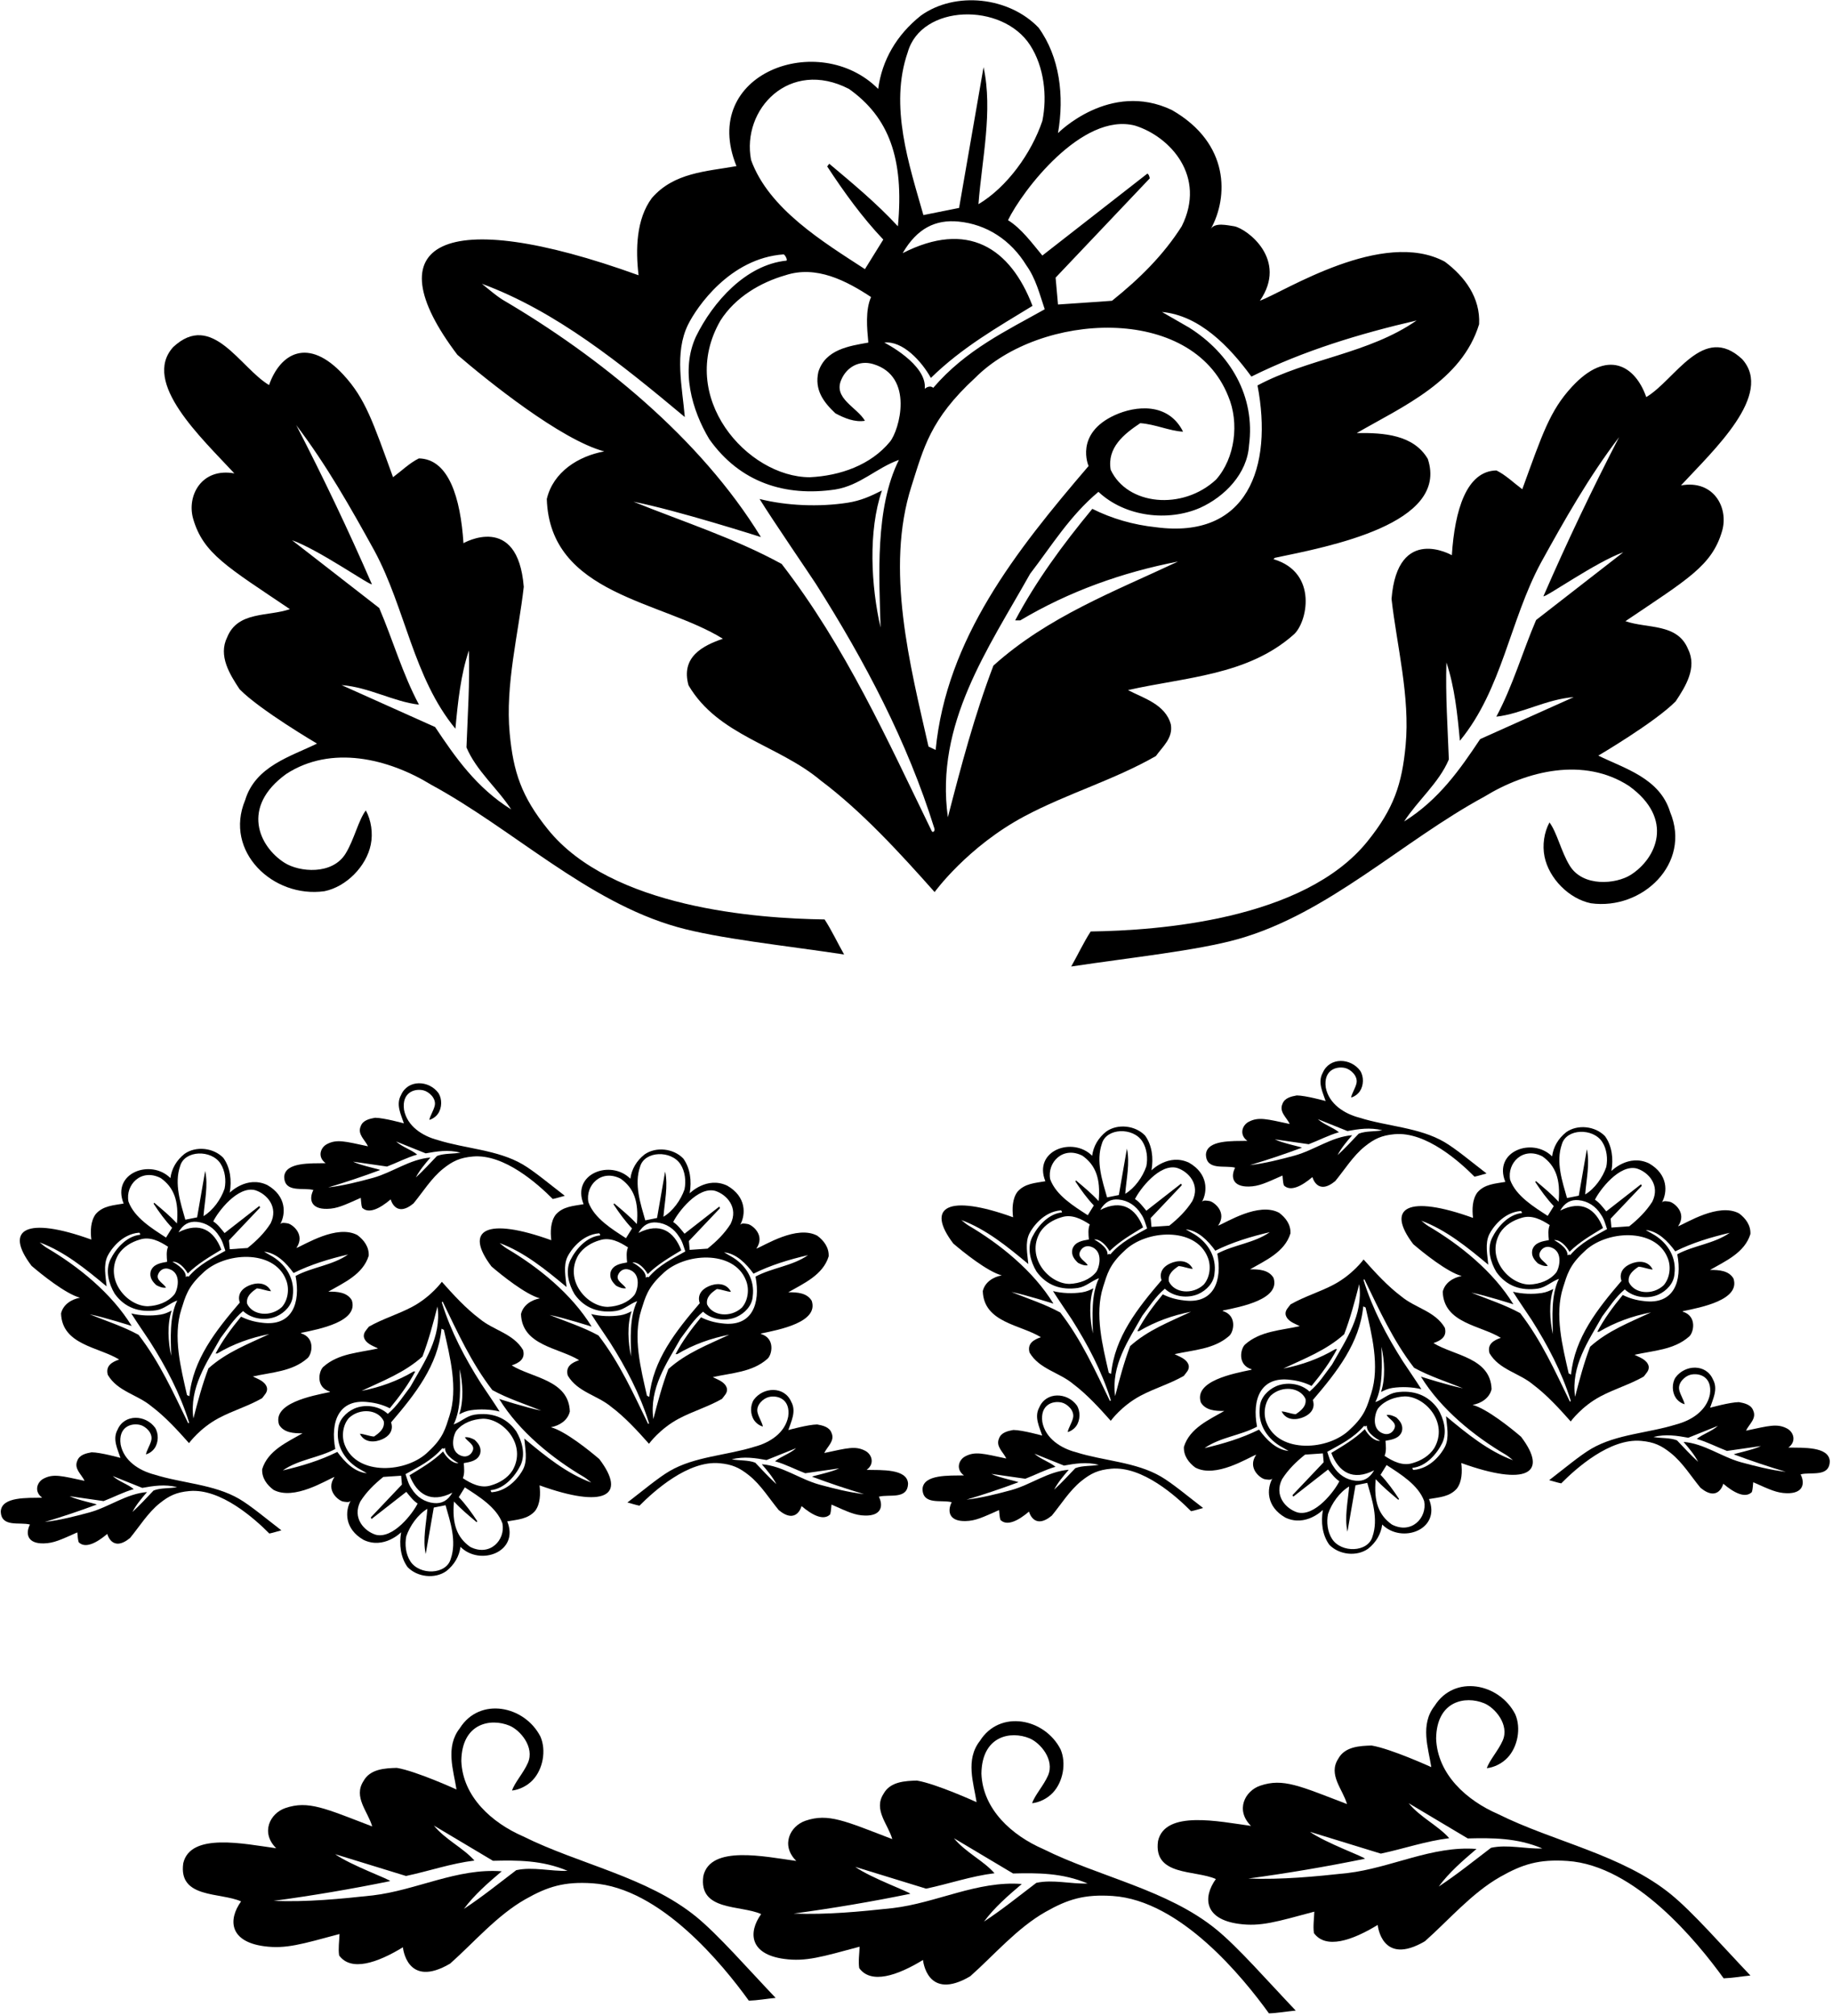 <?xml version="1.0" encoding="UTF-8"?>
<svg xmlns="http://www.w3.org/2000/svg" xmlns:xlink="http://www.w3.org/1999/xlink" width="539pt" height="593pt" viewBox="0 0 539 593" version="1.1">
<g id="surface1">
<path style=" stroke:none;fill-rule:nonzero;fill:rgb(0%,0%,0%);fill-opacity:1;" d="M 177.777 132.754 C 170.176 134.152 162.777 138.754 160.875 146.754 C 161.777 174.953 194.676 176.652 212.676 187.855 C 206.699 189.914 200.262 193.227 202.574 201.555 C 211.277 216.355 228.977 219.055 241.477 229.555 C 253.477 238.555 264.676 250.754 274.977 262.355 C 274.977 262.355 284.645 248.98 301.492 240.023 C 314.055 233.344 327.68 229.438 340.074 222.355 C 342.074 219.555 345.176 217.055 344.477 213.055 C 342.875 207.055 336.176 205.254 331.875 202.953 C 348.676 199.152 366.977 198.652 380.477 186.754 C 384.574 183.453 388.016 168.379 374.676 164.453 L 375.074 164.055 C 391.086 160.723 426.445 154.062 420.074 134.953 C 415.875 127.855 407.176 127.254 399.176 127.355 C 412.676 119.555 430.074 112.055 435.176 95.355 C 435.574 87.555 430.977 81.355 425.074 76.953 C 406.777 67.152 378.016 85.711 370.676 88.453 C 379.016 76.379 366.977 67.355 363.176 66.555 C 361.074 66.254 357.574 65.355 356.277 67.254 C 361.348 58.047 361.934 42.188 344.777 32.355 C 326.535 23.66 311.277 39.152 311.277 39.152 C 313.176 28.152 311.777 16.754 305.574 8.152 C 296.875 -0.945 281.074 -2.645 270.977 4.555 C 263.777 10.254 259.477 17.754 258.375 26.152 C 241.016 8.711 205.586 21.496 216.676 48.855 C 207.676 50.453 198.277 50.754 191.777 58.254 C 187.176 64.453 186.977 73.355 187.875 80.953 C 130.012 60.059 109.645 71.465 134.574 104.355 C 143.176 111.754 165.016 129.379 177.777 132.754 Z M 273.176 219.555 C 267.773 195.699 260.348 167.387 268.184 142.934 C 271.742 131.824 273.629 123.34 286.875 111.152 C 306.074 91.809 350.59 89.355 361.375 116.555 C 364.676 124.355 363.375 134.754 357.777 141.055 C 347.875 150.238 331.633 148.613 326.777 138.152 C 325.676 131.652 330.676 127.652 335.477 124.453 C 339.875 124.754 344.074 126.754 348.074 126.953 C 343.719 118.238 334.047 119.336 328.027 122.074 C 316.023 127.539 320.277 137.055 320.277 137.055 C 298.777 162.152 278.477 187.855 275.277 220.555 Z M 255.477 100.754 C 249.875 101.754 242.875 102.754 240.777 109.355 C 239.574 114.652 242.277 118.254 245.777 121.555 C 248.375 122.953 251.477 124.254 254.477 123.754 C 252.176 119.754 244.977 117.152 247.574 111.555 C 249.145 107.973 252.805 105.852 256.891 107.07 C 269.121 110.707 264.559 126.602 261.84 129.91 C 256.211 136.754 247.207 139.93 238.277 140.355 C 219.91 140.355 198.977 116.754 211.977 94.254 C 216.375 87.355 223.777 83.055 231.074 80.953 C 240.176 77.953 248.977 82.555 256.277 87.355 C 254.574 91.254 255.074 96.453 255.477 100.754 Z M 265.574 74.453 C 269.805 67.16 275.203 64.516 281.984 65.16 C 290.25 65.949 297.395 70.566 301.977 78.055 C 304.777 81.953 305.875 86.555 307.375 90.953 C 296.176 97.254 284.176 102.855 274.574 114.055 C 273.41 113.086 272.074 114.355 272.074 114.355 C 272.848 107.133 260.176 100.754 260.176 100.754 C 265.574 100.152 271.176 106.254 273.875 111.152 C 283.074 102.152 293.477 96.254 303.777 89.953 C 297.238 72.844 284.645 64.73 265.574 74.453 Z M 368.176 110.754 C 383.477 103.152 399.977 98.152 416.777 94.254 C 402.676 104.055 384.977 105.355 369.977 113.355 C 374.574 137.43 367.012 158.645 340.074 155.055 C 333.477 154.355 327.176 152.555 321.375 149.652 C 312.676 160.152 304.777 170.953 298.676 182.453 L 300.176 182.453 C 314.477 173.953 330.074 168.355 346.574 165.152 C 327.875 173.953 308.277 181.355 292.277 195.754 C 286.777 210.152 282.777 225.254 278.875 240.355 C 275.074 212.855 290.676 190.855 303.074 168.754 C 309.375 160.555 314.777 151.652 323.176 144.652 C 331.074 152.055 343.676 153.453 353.074 149.355 C 360.375 146.055 366.977 139.254 367.477 130.953 C 369.375 116.652 362.074 104.055 349.875 96.355 L 341.875 91.754 C 352.875 92.754 361.676 101.855 368.176 110.754 Z M 333.977 36.953 C 344.262 40.18 355.023 51.859 347.676 66.555 C 342.277 75.055 335.277 81.953 327.176 88.453 C 322.277 88.855 316.574 89.152 311.277 89.555 L 310.574 81.652 L 338.277 52.453 C 338.176 51.953 338.074 51.355 337.574 51.055 L 306.676 75.152 C 303.676 71.555 300.574 67.254 296.574 64.754 C 300.684 56.254 318.367 32.855 333.977 36.953 Z M 267.074 15.355 C 271.094 1.199 294.863 0.613 303.07 13.27 C 307.207 19.652 308.16 28.328 306.676 35.555 C 303.477 45.055 296.277 55.055 287.875 60.055 C 288.875 46.855 292.176 32.652 289.375 19.754 L 282.176 61.152 L 271.676 63.254 C 267.477 48.453 261.574 31.152 267.074 15.355 Z M 249.777 26.152 C 261.422 34.418 266.066 46.457 264.176 66.555 C 257.777 59.652 250.875 53.953 243.977 48.152 L 243.375 48.953 C 248.277 56.453 253.777 64.055 259.875 70.453 L 254.477 79.152 C 242.176 71.152 226.176 61.453 220.977 47.055 C 218.105 32.129 232.312 17.148 249.777 26.152 Z M 201.477 122.652 C 200.758 113.941 198.344 103.781 202.426 95.496 C 204.965 90.336 214.762 75.945 230.512 74.816 C 230.93 74.785 231.852 76.605 231.344 76.656 C 219.441 77.883 209.762 88.785 204.777 98.953 C 200.176 108.855 203.574 120.652 208.676 129.152 C 217.684 141.879 230.977 146.152 245.777 143.953 C 253.074 142.754 257.777 137.652 264.477 135.254 C 257.375 149.453 258.676 169.652 259.074 184.555 C 256.277 172.355 255.375 156.254 259.477 144.254 C 256.223 145.898 253.277 147.254 249.375 147.855 C 240.977 149.152 231.477 148.754 223.477 146.754 C 227.375 153.055 238.73 169.645 240.035 171.699 C 254.48 194.469 266.953 218.117 274.906 243.641 C 275.168 244.477 274.406 244.988 274.121 244.406 C 261.051 217.57 248.867 190.324 229.977 165.855 C 216.074 158.254 200.977 153.453 186.375 147.555 C 199.176 150.055 223.875 157.953 223.875 157.953 C 205.977 128.754 176.176 104.754 147.875 88.152 C 145.676 86.754 143.777 85.055 141.777 83.453 C 163.676 91.555 182.676 106.953 201.477 122.652 "/>
<path style=" stroke:none;fill-rule:nonzero;fill:rgb(0%,0%,0%);fill-opacity:1;" d="M 23.539 381.652 C 21.031 382.113 18.59 383.633 17.961 386.27 C 18.258 395.578 29.113 396.137 35.055 399.836 C 33.082 400.516 30.961 401.605 31.723 404.355 C 34.594 409.238 40.434 410.129 44.559 413.594 C 48.52 416.566 52.215 420.59 55.613 424.418 C 55.613 424.418 58.805 420.004 64.367 417.051 C 68.512 414.848 73.008 413.559 77.098 411.219 C 77.758 410.297 78.781 409.469 78.551 408.148 C 78.023 406.172 75.809 405.574 74.391 404.816 C 79.934 403.562 85.973 403.398 90.43 399.473 C 91.781 398.383 92.918 393.406 88.516 392.113 L 88.648 391.98 C 93.93 390.883 105.602 388.684 103.496 382.379 C 102.113 380.035 99.242 379.836 96.602 379.867 C 101.055 377.297 106.797 374.82 108.48 369.309 C 108.613 366.734 107.094 364.688 105.148 363.238 C 99.109 360.004 89.617 366.129 87.195 367.031 C 89.949 363.047 85.973 360.07 84.719 359.805 C 84.027 359.707 82.871 359.41 82.445 360.035 C 84.117 356.996 84.312 351.766 78.648 348.52 C 72.629 345.648 67.594 350.762 67.594 350.762 C 68.219 347.133 67.758 343.371 65.711 340.531 C 62.84 337.531 57.629 336.969 54.293 339.344 C 51.918 341.227 50.5 343.699 50.137 346.473 C 44.406 340.719 32.715 344.938 36.375 353.965 C 33.406 354.492 30.305 354.59 28.16 357.066 C 26.641 359.113 26.574 362.051 26.871 364.559 C 7.777 357.66 1.055 361.426 9.281 372.277 C 12.121 374.723 19.328 380.535 23.539 381.652 Z M 55.02 410.297 C 53.238 402.422 50.785 393.078 53.371 385.012 C 54.547 381.344 55.168 378.547 59.543 374.523 C 65.875 368.141 80.566 367.328 84.125 376.305 C 85.215 378.879 84.785 382.312 82.938 384.391 C 79.672 387.422 74.312 386.887 72.707 383.434 C 72.344 381.289 73.996 379.969 75.578 378.91 C 77.031 379.012 78.418 379.672 79.738 379.738 C 78.301 376.859 75.109 377.223 73.121 378.129 C 69.16 379.93 70.562 383.07 70.562 383.07 C 63.469 391.352 56.77 399.836 55.715 410.625 Z M 49.18 371.09 C 47.332 371.422 45.023 371.75 44.328 373.93 C 43.934 375.68 44.824 376.867 45.977 377.953 C 46.836 378.418 47.859 378.848 48.848 378.68 C 48.09 377.359 45.715 376.504 46.574 374.656 C 47.09 373.473 48.297 372.773 49.648 373.176 C 53.684 374.375 52.176 379.621 51.281 380.711 C 49.422 382.973 46.449 384.02 43.504 384.16 C 37.441 384.16 30.535 376.371 34.824 368.945 C 36.277 366.668 38.719 365.25 41.129 364.559 C 44.129 363.566 47.035 365.086 49.445 366.668 C 48.883 367.957 49.047 369.672 49.18 371.09 Z M 52.512 362.41 C 53.91 360.004 55.691 359.133 57.926 359.344 C 60.656 359.605 63.012 361.129 64.523 363.602 C 65.449 364.887 65.812 366.406 66.305 367.855 C 62.609 369.938 58.652 371.785 55.48 375.48 C 55.098 375.16 54.656 375.578 54.656 375.578 C 54.914 373.195 50.73 371.09 50.73 371.09 C 52.512 370.895 54.359 372.906 55.25 374.523 C 58.289 371.555 61.719 369.605 65.117 367.527 C 62.961 361.879 58.805 359.203 52.512 362.41 Z M 86.371 374.391 C 91.418 371.883 96.863 370.234 102.41 368.945 C 97.758 372.18 91.914 372.609 86.965 375.25 C 88.48 383.195 85.984 390.195 77.098 389.012 C 74.918 388.777 72.84 388.184 70.926 387.227 C 68.055 390.691 65.449 394.258 63.434 398.051 L 63.93 398.051 C 68.648 395.246 73.797 393.398 79.242 392.344 C 73.07 395.246 66.602 397.688 61.324 402.441 C 59.508 407.191 58.188 412.176 56.902 417.16 C 55.648 408.086 60.797 400.824 64.887 393.531 C 66.965 390.824 68.75 387.887 71.52 385.578 C 74.129 388.02 78.285 388.48 81.387 387.129 C 83.797 386.039 85.973 383.797 86.141 381.059 C 86.766 376.34 84.359 372.18 80.332 369.641 L 77.691 368.121 C 81.32 368.449 84.227 371.453 86.371 374.391 Z M 75.086 350.035 C 78.48 351.102 82.031 354.957 79.605 359.805 C 77.824 362.609 75.516 364.887 72.84 367.031 C 71.223 367.164 69.344 367.262 67.594 367.395 L 67.363 364.789 L 76.504 355.152 C 76.469 354.988 76.438 354.789 76.273 354.691 L 66.074 362.645 C 65.086 361.453 64.062 360.035 62.742 359.211 C 64.098 356.406 69.934 348.684 75.086 350.035 Z M 53.008 342.91 C 54.336 338.238 62.176 338.043 64.887 342.219 C 66.25 344.328 66.566 347.191 66.074 349.574 C 65.02 352.711 62.645 356.012 59.871 357.66 C 60.203 353.305 61.289 348.617 60.367 344.359 L 57.992 358.023 L 54.527 358.715 C 53.141 353.832 51.191 348.121 53.008 342.91 Z M 47.297 346.473 C 51.141 349.199 52.676 353.172 52.051 359.805 C 49.938 357.527 47.66 355.648 45.383 353.734 L 45.188 353.996 C 46.805 356.473 48.617 358.98 50.633 361.094 L 48.848 363.965 C 44.789 361.324 39.512 358.121 37.793 353.371 C 36.848 348.445 41.535 343.5 47.297 346.473 Z M 31.359 378.316 C 31.121 375.441 30.328 372.09 31.672 369.355 C 32.512 367.652 35.742 362.902 40.941 362.531 C 41.078 362.52 41.383 363.121 41.215 363.141 C 37.289 363.543 34.094 367.141 32.449 370.496 C 30.93 373.766 32.051 377.656 33.734 380.465 C 36.707 384.66 41.094 386.074 45.977 385.348 C 48.387 384.949 49.938 383.27 52.148 382.477 C 49.805 387.16 50.234 393.828 50.367 398.746 C 49.445 394.719 49.148 389.406 50.5 385.445 C 49.426 385.988 48.453 386.438 47.168 386.633 C 44.395 387.062 41.258 386.93 38.621 386.27 C 39.906 388.352 43.652 393.824 44.082 394.504 C 48.852 402.016 52.969 409.82 55.594 418.242 C 55.68 418.52 55.426 418.688 55.332 418.496 C 51.02 409.641 46.996 400.648 40.766 392.574 C 36.176 390.066 31.195 388.48 26.375 386.535 C 30.602 387.359 38.75 389.969 38.75 389.969 C 32.844 380.332 23.012 372.41 13.672 366.934 C 12.945 366.473 12.32 365.91 11.656 365.383 C 18.887 368.055 25.156 373.137 31.359 378.316 "/>
<path style=" stroke:none;fill-rule:nonzero;fill:rgb(0%,0%,0%);fill-opacity:1;" d="M 204.82 563.703 C 190.473 552.012 170.402 548.285 153.898 540.066 C 144.781 536.105 136.113 528.449 135.727 517.879 C 135.875 506.727 144.352 505.23 149.867 507.5 C 153.074 508.824 157.336 513.828 155.324 518.441 C 154.02 521.434 151.402 524.258 150.648 526.594 C 152.824 526.359 155.156 525.195 156.738 523.512 C 159.762 520.32 160.766 514.766 159.008 510.734 C 154.34 501.613 141.152 498.965 135.285 508.262 C 130.941 513.801 133.449 520.676 134.305 526.281 C 134.305 526.281 122.414 520.859 116.742 519.93 C 113.227 520.027 108.875 520.246 106.934 523.824 C 103.883 528.527 108.277 532.777 109.504 537.148 C 95.617 531.836 90.715 529.445 83.969 531.742 C 79.453 533.281 76.586 538.938 81.266 543.566 C 71.883 542.293 56.008 538.836 53.91 548 C 52.453 558.422 64.836 556.457 70.926 559.199 C 67.066 564.578 67.492 571.012 77.703 572.383 C 84.094 573.238 88.68 571.797 99.887 568.789 C 99.832 570.902 99.469 573.051 99.781 575.098 C 103.27 579.875 110.906 577.344 118.539 572.691 C 118.539 572.691 119.66 585.012 132.438 577.488 C 139.336 571.391 146.164 563.344 154.535 558.582 C 161.164 554.812 166.023 553.32 174.359 553.875 C 194.289 555.203 212.578 577.68 220.324 588.395 C 222.773 588.32 225.613 587.824 228.199 587.574 C 219.926 578.895 211.328 569.008 204.82 563.703 Z M 151.887 550.012 C 146.852 553.828 141.934 557.824 136.492 561.402 C 139.512 557.297 143.57 553.773 147.609 550.348 C 134.559 549.332 122.488 555.926 109.648 557.438 C 100.004 558.48 90.375 559.426 80.48 559.047 C 91.961 557.492 103.371 555.566 114.77 553.234 C 115.008 552.828 103.215 548.594 98.609 545.312 L 119.453 551.719 C 126.195 550.297 132.719 548.02 139.586 547.184 C 136.25 543.418 131.086 541.082 127.645 536.887 L 145.039 547.254 C 152.168 547.082 159.516 547.043 166.988 550.207 C 162.035 550.395 156.777 548.945 151.887 550.012 "/>
<path style=" stroke:none;fill-rule:nonzero;fill:rgb(0%,0%,0%);fill-opacity:1;" d="M 357.84 567.434 C 343.492 555.738 323.418 552.016 306.914 543.793 C 297.797 539.836 289.133 532.176 288.746 521.609 C 288.895 510.457 297.371 508.961 302.883 511.23 C 306.094 512.555 310.352 517.559 308.344 522.172 C 307.039 525.164 304.422 527.988 303.664 530.324 C 305.844 530.09 308.172 528.926 309.754 527.242 C 312.777 524.051 313.785 518.496 312.027 514.465 C 307.359 505.344 294.172 502.695 288.305 511.992 C 283.961 517.531 286.465 524.406 287.324 530.012 C 287.324 530.012 275.434 524.59 269.762 523.66 C 266.246 523.758 261.891 523.977 259.949 527.555 C 256.898 532.258 261.293 536.508 262.523 540.879 C 248.637 535.566 243.73 533.176 236.984 535.473 C 232.469 537.012 229.602 542.668 234.281 547.297 C 224.902 546.023 209.023 542.566 206.93 551.73 C 205.473 562.152 217.855 560.184 223.941 562.926 C 220.082 568.305 220.512 574.738 230.723 576.113 C 237.109 576.969 241.695 575.527 252.906 572.52 C 252.852 574.633 252.484 576.781 252.801 578.828 C 256.285 583.605 263.922 581.074 271.559 576.422 C 271.559 576.422 272.68 588.738 285.453 581.219 C 292.352 575.121 299.18 567.074 307.555 562.312 C 314.184 558.543 319.043 557.051 327.379 557.605 C 347.309 558.934 365.598 581.41 373.344 592.125 C 375.789 592.051 378.633 591.555 381.219 591.305 C 372.941 582.625 364.348 572.738 357.84 567.434 Z M 304.902 553.742 C 299.871 557.559 294.949 561.555 289.512 565.133 C 292.531 561.027 296.59 557.504 300.629 554.078 C 287.578 553.062 275.508 559.656 262.668 561.168 C 253.02 562.211 243.395 563.156 233.496 562.777 C 244.98 561.223 256.391 559.297 267.785 556.965 C 268.027 556.559 256.234 552.324 251.629 549.043 L 272.473 555.449 C 279.215 554.027 285.734 551.75 292.602 550.914 C 289.27 547.148 284.105 544.812 280.66 540.617 L 298.059 550.984 C 305.188 550.812 312.531 550.773 320.008 553.934 C 315.051 554.125 309.797 552.676 304.902 553.742 "/>
<path style=" stroke:none;fill-rule:nonzero;fill:rgb(0%,0%,0%);fill-opacity:1;" d="M 491.621 557.129 C 477.273 545.434 457.199 541.711 440.695 533.488 C 431.578 529.531 422.91 521.871 422.527 511.305 C 422.676 500.148 431.152 498.656 436.664 500.926 C 439.871 502.246 444.133 507.254 442.125 511.867 C 440.82 514.859 438.203 517.684 437.445 520.02 C 439.625 519.781 441.953 518.617 443.535 516.938 C 446.559 513.746 447.566 508.188 445.809 504.16 C 441.141 495.035 427.953 492.387 422.086 501.684 C 417.738 507.223 420.246 514.102 421.105 519.707 C 421.105 519.707 409.215 514.285 403.543 513.355 C 400.027 513.449 395.672 513.668 393.73 517.246 C 390.68 521.953 395.074 526.203 396.305 530.57 C 382.418 525.262 377.512 522.871 370.766 525.168 C 366.25 526.703 363.383 532.359 368.062 536.992 C 358.684 535.719 342.809 532.258 340.711 541.426 C 339.254 551.848 351.637 549.879 357.723 552.621 C 353.863 558 354.293 564.434 364.504 565.805 C 370.891 566.664 375.477 565.223 386.688 562.215 C 386.633 564.328 386.266 566.477 386.582 568.52 C 390.066 573.301 397.703 570.77 405.34 566.117 C 405.34 566.117 406.461 578.434 419.238 570.91 C 426.133 564.816 432.965 556.77 441.336 552.008 C 447.965 548.238 452.824 546.742 461.16 547.301 C 481.09 548.629 499.379 571.105 507.121 581.82 C 509.57 581.742 512.414 581.246 515 581 C 506.723 572.32 498.129 562.434 491.621 557.129 Z M 438.684 543.434 C 433.652 547.254 428.73 551.246 423.293 554.828 C 426.312 550.723 430.371 547.199 434.406 543.77 C 421.359 542.758 409.289 549.348 396.449 550.863 C 386.801 551.906 377.176 552.852 367.277 552.473 C 378.762 550.914 390.172 548.992 401.566 546.656 C 401.809 546.254 390.016 542.02 385.41 538.738 L 406.254 545.145 C 412.992 543.723 419.516 541.445 426.383 540.609 C 423.051 536.844 417.887 534.504 414.441 530.312 L 431.84 540.68 C 438.969 540.508 446.312 540.469 453.785 543.629 C 448.832 543.82 443.578 542.371 438.684 543.434 "/>
<path style=" stroke:none;fill-rule:nonzero;fill:rgb(0%,0%,0%);fill-opacity:1;" d="M 427.152 163.285 C 427.152 163.285 411.176 154.109 409.41 176.129 C 410.941 189.754 414.91 204.965 413.551 219.246 C 412.477 230.555 410.137 237.758 402.324 247.445 C 383.652 270.609 340.598 273.672 320.902 273.945 C 318.902 276.996 317.074 280.887 315.164 284.25 C 332.832 281.59 352.238 279.57 364.273 276.176 C 390.812 268.688 412.531 247.402 436.676 234.316 C 449.305 226.586 466.059 222.574 479.273 231.148 C 492.746 240.875 487.312 252.488 479.828 257.266 C 475.469 260.047 465.723 260.961 461.816 254.562 C 459.281 250.41 458.082 244.801 455.879 241.883 C 454.305 244.738 453.73 248.574 454.426 251.945 C 455.73 258.363 461.645 264.344 468.059 265.648 C 483.18 267.762 497.691 253.949 491.379 238.84 C 488.344 228.805 477.816 225.977 470.246 222.223 C 470.246 222.223 487.031 212.367 493.02 206.246 C 495.91 201.879 499.367 196.383 496.668 190.953 C 493.539 183.207 484.602 184.93 478.223 182.688 C 496.582 170.301 503.691 166.367 506.664 156.176 C 508.656 149.355 504.211 141.02 494.562 142.762 C 504.145 132.414 521.945 116.02 512.562 105.617 C 501.105 94.926 492.906 111.703 484.352 116.781 C 481.098 107.473 472.887 102.488 462.477 113.762 C 455.965 120.82 453.797 127.645 447.875 143.887 C 445.344 142.008 443.035 139.723 440.273 138.359 C 431.465 138.516 428.016 149.996 427.152 163.285 Z M 453.359 165.5 C 460.344 152.848 467.43 140.301 476.359 128.559 C 468.43 143.887 461.016 159.445 454.105 175.34 C 454.391 175.977 469.648 165.227 477.59 162.418 L 451.941 182.348 C 447.906 191.781 445.102 201.688 440.242 210.773 C 447.688 209.93 454.957 205.637 463.016 205.023 L 435.488 217.363 C 429.598 226.203 423.359 235.191 413.109 241.598 C 417.117 235.398 423.383 230.227 426.27 223.352 C 425.922 213.945 425.262 204.527 425.555 194.836 C 427.973 202.031 428.797 209.996 429.52 217.852 C 441.926 202.809 444.215 182.449 453.359 165.5 "/>
<path style=" stroke:none;fill-rule:nonzero;fill:rgb(0%,0%,0%);fill-opacity:1;" d="M 56.848 152.637 C 59.82 162.828 66.93 166.762 85.289 179.148 C 78.91 181.391 69.969 179.668 66.844 187.41 C 64.141 192.844 67.602 198.34 70.492 202.707 C 76.48 208.828 93.266 218.684 93.266 218.684 C 85.695 222.434 75.168 225.266 72.133 235.301 C 65.816 250.41 80.332 264.223 95.453 262.105 C 101.867 260.801 107.781 254.82 109.086 248.402 C 109.781 245.035 109.207 241.199 107.629 238.34 C 105.43 241.262 104.227 246.871 101.691 251.02 C 97.789 257.418 88.039 256.508 83.684 253.727 C 76.195 248.949 70.766 237.336 84.238 227.605 C 97.453 219.035 114.207 223.047 126.836 230.777 C 150.98 243.863 172.699 265.148 199.234 272.633 C 211.273 276.031 230.68 278.051 248.348 280.711 C 246.438 277.344 244.609 273.453 242.605 270.406 C 222.914 270.133 179.859 267.07 161.184 243.906 C 153.375 234.219 151.035 227.016 149.961 215.707 C 148.602 201.426 152.566 186.211 154.098 172.586 C 152.336 150.57 136.359 159.746 136.359 159.746 C 135.496 146.457 132.047 134.977 123.238 134.816 C 120.477 136.184 118.168 138.469 115.637 140.344 C 109.715 124.105 107.547 117.277 101.035 110.223 C 90.625 98.949 82.414 103.93 79.16 113.242 C 70.605 108.164 62.406 91.383 50.949 102.078 C 41.566 112.477 59.367 128.875 68.949 139.223 C 59.301 137.48 54.855 145.816 56.848 152.637 Z M 87.152 125.02 C 96.082 136.762 103.168 149.305 110.152 161.961 C 119.297 178.91 121.586 199.27 133.988 214.312 C 134.715 206.453 135.535 198.492 137.957 191.297 C 138.246 200.988 137.59 210.406 137.242 219.812 C 140.129 226.688 146.391 231.855 150.402 238.059 C 140.152 231.652 133.914 222.66 128.023 213.824 L 100.492 201.484 C 108.555 202.094 115.824 206.391 123.266 207.234 C 118.41 198.145 115.605 188.242 111.57 178.809 L 85.922 158.879 C 93.863 161.684 109.117 172.438 109.406 171.801 C 102.496 155.906 95.082 140.348 87.152 125.02 "/>
<path style=" stroke:none;fill-rule:nonzero;fill:rgb(0%,0%,0%);fill-opacity:1;" d="M 190.938 424.609 C 190.938 424.609 194.129 420.195 199.688 417.238 C 203.836 415.035 208.328 413.746 212.422 411.406 C 213.078 410.484 214.102 409.66 213.871 408.34 C 213.344 406.359 211.133 405.766 209.715 405.008 C 215.258 403.754 221.297 403.586 225.754 399.66 C 227.105 398.57 228.238 393.598 223.84 392.301 L 223.969 392.168 C 229.254 391.07 240.922 388.871 238.82 382.566 C 237.434 380.223 234.562 380.023 231.922 380.059 C 236.379 377.484 242.121 375.008 243.805 369.496 C 243.938 366.926 242.418 364.879 240.469 363.426 C 234.43 360.191 224.941 366.316 222.52 367.223 C 225.27 363.234 221.297 360.258 220.043 359.992 C 219.352 359.895 218.195 359.598 217.766 360.227 C 219.441 357.188 219.633 351.953 213.973 348.707 C 207.953 345.84 202.914 350.953 202.914 350.953 C 203.543 347.32 203.082 343.559 201.035 340.723 C 198.164 337.719 192.949 337.156 189.617 339.535 C 187.242 341.414 185.82 343.891 185.461 346.66 C 179.73 340.906 168.039 345.125 171.699 354.152 C 168.727 354.68 165.625 354.781 163.48 357.254 C 161.965 359.301 161.898 362.238 162.195 364.746 C 143.098 357.852 136.379 361.613 144.605 372.469 C 147.441 374.91 154.648 380.727 158.859 381.84 C 156.352 382.301 153.91 383.82 153.285 386.461 C 153.582 395.766 164.438 396.328 170.379 400.023 C 168.406 400.703 166.281 401.797 167.047 404.543 C 169.914 409.43 175.758 410.32 179.883 413.785 C 183.844 416.754 187.539 420.781 190.938 424.609 Z M 190.344 410.484 C 188.562 402.613 186.109 393.27 188.695 385.199 C 189.871 381.531 190.492 378.734 194.863 374.711 C 201.199 368.328 215.891 367.52 219.449 376.492 C 220.539 379.066 220.109 382.5 218.262 384.578 C 214.992 387.609 209.633 387.074 208.031 383.621 C 207.668 381.477 209.316 380.156 210.902 379.102 C 212.355 379.199 213.738 379.859 215.059 379.926 C 213.621 377.051 210.43 377.41 208.445 378.316 C 204.48 380.121 205.887 383.258 205.887 383.258 C 198.789 391.543 192.094 400.023 191.035 410.812 Z M 184.504 371.281 C 182.652 371.609 180.344 371.941 179.652 374.117 C 179.254 375.867 180.145 377.055 181.301 378.145 C 182.16 378.605 183.184 379.035 184.172 378.871 C 183.414 377.551 181.035 376.691 181.895 374.844 C 182.41 373.66 183.621 372.961 184.969 373.363 C 189.004 374.562 187.5 379.809 186.602 380.902 C 184.742 383.16 181.773 384.207 178.824 384.348 C 172.766 384.348 165.855 376.559 170.148 369.137 C 171.598 366.859 174.039 365.438 176.449 364.746 C 179.453 363.758 182.355 365.273 184.766 366.859 C 184.203 368.145 184.371 369.859 184.504 371.281 Z M 187.836 362.602 C 189.23 360.195 191.012 359.32 193.25 359.535 C 195.977 359.793 198.336 361.316 199.848 363.789 C 200.77 365.074 201.133 366.594 201.629 368.047 C 197.934 370.125 193.973 371.973 190.805 375.668 C 190.422 375.352 189.98 375.77 189.98 375.77 C 190.234 373.387 186.055 371.281 186.055 371.281 C 187.836 371.082 189.684 373.094 190.574 374.711 C 193.609 371.742 197.043 369.797 200.441 367.715 C 198.285 362.07 194.129 359.395 187.836 362.602 Z M 221.691 374.578 C 226.742 372.07 232.188 370.422 237.73 369.137 C 233.078 372.367 227.238 372.797 222.285 375.438 C 223.805 383.383 221.309 390.383 212.422 389.199 C 210.242 388.969 208.164 388.375 206.25 387.418 C 203.379 390.883 200.77 394.445 198.758 398.242 L 199.254 398.242 C 203.973 395.438 209.121 393.59 214.566 392.531 C 208.395 395.438 201.926 397.879 196.645 402.629 C 194.832 407.383 193.512 412.363 192.223 417.348 C 190.969 408.273 196.117 401.012 200.211 393.719 C 202.289 391.016 204.07 388.078 206.844 385.766 C 209.449 388.211 213.609 388.672 216.711 387.316 C 219.117 386.23 221.297 383.984 221.461 381.246 C 222.09 376.527 219.68 372.367 215.652 369.828 L 213.016 368.309 C 216.645 368.641 219.547 371.645 221.691 374.578 Z M 210.406 350.227 C 213.801 351.289 217.352 355.145 214.93 359.992 C 213.145 362.801 210.836 365.074 208.164 367.223 C 206.547 367.352 204.664 367.453 202.914 367.586 L 202.684 364.977 L 211.824 355.34 C 211.793 355.176 211.762 354.977 211.594 354.879 L 201.398 362.832 C 200.406 361.645 199.387 360.227 198.066 359.398 C 199.422 356.594 205.258 348.871 210.406 350.227 Z M 188.328 343.098 C 189.656 338.426 197.5 338.234 200.207 342.41 C 201.574 344.516 201.887 347.379 201.398 349.766 C 200.344 352.898 197.965 356.199 195.195 357.848 C 195.523 353.492 196.613 348.809 195.688 344.551 L 193.312 358.211 L 189.848 358.906 C 188.461 354.02 186.516 348.312 188.328 343.098 Z M 182.621 346.66 C 186.465 349.391 187.996 353.363 187.371 359.992 C 185.262 357.719 182.984 355.836 180.707 353.922 L 180.508 354.188 C 182.125 356.66 183.941 359.168 185.953 361.281 L 184.172 364.152 C 180.113 361.512 174.832 358.312 173.117 353.559 C 172.172 348.633 176.859 343.688 182.621 346.66 Z M 161.699 386.723 C 165.922 387.551 174.074 390.156 174.074 390.156 C 168.168 380.52 158.332 372.602 148.992 367.121 C 148.27 366.66 147.641 366.098 146.98 365.57 C 154.207 368.242 160.477 373.324 166.684 378.508 C 166.445 375.633 165.648 372.277 166.996 369.547 C 167.836 367.844 171.066 363.094 176.262 362.719 C 176.402 362.711 176.703 363.312 176.539 363.328 C 172.609 363.734 169.418 367.332 167.77 370.688 C 166.254 373.953 167.375 377.848 169.059 380.652 C 172.031 384.852 176.418 386.262 181.301 385.535 C 183.711 385.141 185.262 383.457 187.473 382.664 C 185.129 387.352 185.559 394.016 185.691 398.934 C 184.766 394.906 184.469 389.594 185.82 385.637 C 184.75 386.18 183.777 386.625 182.488 386.824 C 179.719 387.254 176.582 387.121 173.941 386.461 C 175.23 388.539 178.977 394.016 179.406 394.691 C 184.172 402.203 188.289 410.012 190.914 418.434 C 191 418.711 190.75 418.879 190.656 418.688 C 186.34 409.828 182.32 400.84 176.086 392.762 C 171.5 390.254 166.516 388.672 161.699 386.723 "/>
<path style=" stroke:none;fill-rule:nonzero;fill:rgb(0%,0%,0%);fill-opacity:1;" d="M 176.332 429.117 C 173.496 426.676 166.289 420.859 162.078 419.746 C 164.586 419.281 167.027 417.766 167.652 415.125 C 167.355 405.82 156.5 405.258 150.559 401.562 C 152.531 400.883 154.656 399.789 153.895 397.039 C 151.023 392.156 145.18 391.266 141.055 387.801 C 137.098 384.832 133.398 380.805 130 376.977 C 130 376.977 126.809 381.391 121.25 384.348 C 117.105 386.551 112.609 387.84 108.52 390.176 C 107.859 391.102 106.836 391.926 107.066 393.246 C 107.594 395.227 109.805 395.82 111.223 396.578 C 105.68 397.832 99.641 397.996 95.188 401.926 C 93.832 403.016 92.699 407.988 97.098 409.285 L 96.969 409.414 C 91.684 410.516 80.016 412.715 82.117 419.02 C 83.504 421.363 86.375 421.559 89.016 421.527 C 84.559 424.102 78.816 426.574 77.137 432.086 C 77.004 434.66 78.52 436.707 80.469 438.16 C 86.508 441.395 95.996 435.27 98.418 434.363 C 95.668 438.348 99.641 441.328 100.895 441.59 C 101.59 441.691 102.742 441.988 103.172 441.359 C 101.496 444.398 101.305 449.633 106.969 452.879 C 112.984 455.746 118.023 450.633 118.023 450.633 C 117.395 454.262 117.855 458.023 119.902 460.863 C 122.773 463.867 127.988 464.426 131.32 462.051 C 133.695 460.172 135.117 457.695 135.48 454.922 C 141.207 460.68 152.898 456.461 149.238 447.434 C 152.211 446.902 155.312 446.805 157.457 444.328 C 158.977 442.285 159.039 439.348 158.742 436.84 C 177.84 443.734 184.562 439.969 176.332 429.117 Z M 130.594 391.102 C 132.379 398.973 134.828 408.316 132.242 416.387 C 131.066 420.051 130.445 422.852 126.074 426.871 C 119.738 433.258 105.047 434.066 101.488 425.09 C 100.398 422.516 100.828 419.086 102.676 417.008 C 105.945 413.977 111.305 414.512 112.906 417.965 C 113.27 420.109 111.621 421.43 110.035 422.484 C 108.586 422.387 107.199 421.727 105.879 421.66 C 107.316 424.535 110.508 424.172 112.492 423.27 C 116.453 421.465 115.051 418.324 115.051 418.324 C 122.148 410.043 128.848 401.562 129.902 390.77 Z M 136.438 430.305 C 138.285 429.977 140.594 429.645 141.285 427.469 C 141.684 425.719 140.793 424.531 139.637 423.441 C 138.777 422.98 137.758 422.551 136.766 422.715 C 137.523 424.035 139.902 424.895 139.043 426.742 C 138.527 427.922 137.316 428.621 135.969 428.223 C 131.934 427.02 133.438 421.777 134.336 420.684 C 136.195 418.426 139.164 417.379 142.113 417.238 C 148.172 417.238 155.082 425.023 150.789 432.449 C 149.34 434.727 146.898 436.145 144.488 436.84 C 141.484 437.828 138.582 436.312 136.172 434.727 C 136.734 433.441 136.566 431.723 136.438 430.305 Z M 133.102 438.984 C 131.707 441.391 129.926 442.266 127.688 442.051 C 124.961 441.789 122.602 440.27 121.09 437.797 C 120.168 436.508 119.805 434.992 119.309 433.539 C 123.004 431.461 126.965 429.613 130.133 425.914 C 130.52 426.234 130.957 425.816 130.957 425.816 C 130.703 428.199 134.887 430.305 134.887 430.305 C 133.102 430.504 131.254 428.488 130.363 426.871 C 127.328 429.844 123.895 431.789 120.496 433.867 C 122.652 439.516 126.809 442.191 133.102 438.984 Z M 99.246 427.004 C 94.195 429.512 88.75 431.164 83.207 432.449 C 87.859 429.215 93.699 428.785 98.652 426.148 C 97.133 418.203 99.629 411.199 108.52 412.387 C 110.695 412.617 112.773 413.211 114.688 414.168 C 117.559 410.703 120.168 407.141 122.18 403.344 L 121.684 403.344 C 116.965 406.148 111.816 407.996 106.371 409.055 C 112.543 406.148 119.012 403.707 124.293 398.953 C 126.105 394.203 127.426 389.219 128.715 384.238 C 129.969 393.312 124.82 400.57 120.727 407.863 C 118.648 410.57 116.867 413.508 114.094 415.816 C 111.488 413.375 107.328 412.914 104.227 414.266 C 101.82 415.355 99.641 417.602 99.477 420.34 C 98.848 425.059 101.258 429.215 105.285 431.758 L 107.926 433.273 C 104.293 432.945 101.391 429.941 99.246 427.004 Z M 110.531 451.359 C 107.137 450.293 103.586 446.441 106.012 441.59 C 107.793 438.785 110.102 436.508 112.773 434.363 C 114.391 434.23 116.273 434.133 118.023 434 L 118.254 436.609 L 109.113 446.242 C 109.145 446.41 109.18 446.605 109.344 446.707 L 119.539 438.754 C 120.531 439.941 121.555 441.359 122.871 442.184 C 121.516 444.988 115.684 452.711 110.531 451.359 Z M 132.609 458.488 C 131.281 463.156 123.438 463.352 120.73 459.176 C 119.363 457.07 119.051 454.207 119.539 451.82 C 120.598 448.688 122.973 445.387 125.742 443.734 C 125.414 448.094 124.324 452.777 125.25 457.035 L 127.625 443.371 L 131.09 442.68 C 132.477 447.562 134.422 453.273 132.609 458.488 Z M 138.316 454.922 C 134.477 452.195 132.941 448.223 133.566 441.59 C 135.676 443.867 137.953 445.75 140.23 447.664 L 140.43 447.398 C 138.812 444.926 136.996 442.414 134.984 440.305 L 136.766 437.434 C 140.824 440.074 146.105 443.273 147.82 448.027 C 148.77 452.953 144.078 457.895 138.316 454.922 Z M 154.258 423.078 C 154.492 425.953 155.289 429.309 153.941 432.039 C 153.105 433.742 149.871 438.492 144.676 438.863 C 144.535 438.875 144.23 438.273 144.398 438.258 C 148.328 437.852 151.52 434.254 153.168 430.898 C 154.684 427.633 153.562 423.738 151.879 420.934 C 148.906 416.734 144.52 415.324 139.637 416.051 C 137.227 416.445 135.676 418.129 133.465 418.922 C 135.809 414.234 135.379 407.566 135.246 402.652 C 136.172 406.676 136.469 411.988 135.117 415.949 C 136.188 415.406 137.16 414.961 138.449 414.762 C 141.223 414.332 144.355 414.465 146.996 415.125 C 145.711 413.047 141.961 407.57 141.531 406.895 C 136.766 399.379 132.648 391.574 130.023 383.152 C 129.938 382.879 130.188 382.707 130.281 382.898 C 134.598 391.758 138.617 400.746 144.852 408.82 C 149.438 411.328 154.422 412.914 159.238 414.859 C 155.016 414.035 146.863 411.43 146.863 411.43 C 152.77 421.066 162.605 428.984 171.945 434.465 C 172.672 434.926 173.297 435.484 173.957 436.016 C 166.73 433.34 160.461 428.258 154.258 423.078 "/>
<path style=" stroke:none;fill-rule:nonzero;fill:rgb(0%,0%,0%);fill-opacity:1;" d="M 79.242 451.004 C 80.355 450.797 81.621 450.363 82.785 450.066 C 78.379 446.688 73.738 442.781 70.379 440.824 C 62.977 436.504 53.531 436.238 45.391 433.66 C 40.938 432.504 36.422 429.625 35.488 424.816 C 34.758 419.703 38.527 418.414 41.211 419.059 C 42.773 419.43 45.082 421.414 44.492 423.668 C 44.113 425.133 43.117 426.609 42.938 427.734 C 43.918 427.469 44.902 426.77 45.504 425.887 C 46.656 424.211 46.719 421.598 45.625 419.879 C 42.836 416.043 36.613 415.777 34.598 420.449 C 33.008 423.297 34.648 426.262 35.441 428.762 C 35.441 428.762 29.613 427.137 26.953 427.117 C 25.352 427.414 23.375 427.824 22.742 429.602 C 21.688 431.973 24 433.602 24.875 435.512 C 18.145 434.078 15.73 433.336 12.809 434.871 C 10.852 435.898 9.949 438.691 12.418 440.473 C 8.039 440.562 0.527 440.121 0.227 444.465 C 0.309 449.336 5.828 447.547 8.812 448.363 C 7.43 451.102 8.09 454.016 12.855 453.91 C 15.844 453.844 17.836 452.855 22.746 450.676 C 22.875 451.645 22.859 452.656 23.152 453.566 C 25.09 455.504 28.398 453.797 31.559 451.121 C 31.559 451.121 32.953 456.676 38.258 452.32 C 40.977 449.035 43.523 444.863 47.012 442.086 C 49.773 439.887 51.891 438.855 55.742 438.512 C 64.953 437.691 74.93 446.66 79.242 451.004 Z M 45.184 438.355 C 43.156 440.465 41.191 442.645 38.961 444.672 C 40.047 442.574 41.652 440.672 43.254 438.816 C 37.211 439.289 32.164 443.172 26.398 444.781 C 22.059 445.949 17.723 447.074 13.172 447.609 C 18.312 446.074 23.391 444.379 28.438 442.492 C 28.52 442.289 22.82 441.199 20.48 440.027 L 30.473 441.465 C 33.453 440.328 36.273 438.82 39.355 437.945 C 37.559 436.461 35.031 435.762 33.156 434.094 L 41.855 437.586 C 45.102 436.996 48.461 436.453 52.105 437.363 C 49.855 437.805 47.344 437.52 45.184 438.355 "/>
<path style=" stroke:none;fill-rule:nonzero;fill:rgb(0%,0%,0%);fill-opacity:1;" d="M 267.16 436.277 C 266.859 431.934 259.348 432.375 254.969 432.285 C 257.438 430.504 256.531 427.711 254.578 426.684 C 251.656 425.148 249.242 425.891 242.512 427.324 C 243.387 425.414 245.699 423.785 244.645 421.414 C 244.012 419.637 242.035 419.227 240.434 418.93 C 237.773 418.949 231.945 420.574 231.945 420.574 C 232.738 418.074 234.379 415.105 232.789 412.262 C 230.773 407.59 224.551 407.855 221.762 411.691 C 220.668 413.41 220.73 416.023 221.883 417.699 C 222.484 418.582 223.469 419.281 224.449 419.547 C 224.27 418.426 223.273 416.945 222.895 415.48 C 222.305 413.227 224.613 411.242 226.176 410.867 C 228.859 410.227 232.629 411.52 231.898 416.629 C 230.965 421.438 226.449 424.316 221.996 425.477 C 213.855 428.051 204.41 428.316 197.008 432.637 C 193.648 434.594 189.012 438.5 184.602 441.879 C 185.766 442.176 187.031 442.605 188.145 442.816 C 192.457 438.473 202.434 429.504 211.645 430.324 C 215.496 430.668 217.613 431.699 220.375 433.898 C 223.863 436.676 226.41 440.848 229.129 444.133 C 234.434 448.488 235.828 442.934 235.828 442.934 C 238.988 445.609 242.297 447.316 244.234 445.379 C 244.527 444.469 244.512 443.457 244.641 442.488 C 249.551 444.668 251.547 445.656 254.527 445.723 C 259.297 445.824 259.953 442.914 258.574 440.176 C 261.559 439.359 267.078 441.148 267.16 436.277 Z M 240.988 436.594 C 235.223 434.98 230.176 431.102 224.133 430.629 C 225.734 432.484 227.34 434.391 228.426 436.484 C 226.195 434.457 224.23 432.277 222.203 430.168 C 220.039 429.332 217.531 429.617 215.281 429.176 C 218.926 428.266 222.281 428.809 225.531 429.398 L 234.23 425.902 C 232.355 427.574 229.824 428.273 228.031 429.758 C 231.113 430.633 233.934 432.145 236.914 433.277 L 246.906 431.84 C 244.566 433.012 238.867 434.102 238.949 434.305 C 243.992 436.188 249.074 437.887 254.215 439.422 C 249.66 438.887 245.324 437.766 240.988 436.594 "/>
<path style=" stroke:none;fill-rule:nonzero;fill:rgb(0%,0%,0%);fill-opacity:1;" d="M 96.246 355.523 C 99.23 355.457 101.223 354.469 106.137 352.289 C 106.262 353.258 106.246 354.27 106.539 355.18 C 108.477 357.117 111.789 355.41 114.945 352.734 C 114.945 352.734 116.344 358.289 121.648 353.934 C 124.363 350.648 126.91 346.48 130.398 343.699 C 133.16 341.5 135.277 340.469 139.129 340.125 C 148.34 339.305 158.316 348.273 162.629 352.617 C 163.742 352.406 165.008 351.977 166.172 351.68 C 161.766 348.301 157.125 344.395 153.766 342.438 C 146.367 338.117 136.918 337.852 128.777 335.277 C 124.324 334.121 119.812 331.238 118.879 326.434 C 118.145 321.32 121.914 320.027 124.598 320.672 C 126.16 321.047 128.469 323.027 127.883 325.281 C 127.5 326.746 126.504 328.227 126.324 329.348 C 127.305 329.086 128.289 328.383 128.891 327.5 C 130.047 325.824 130.105 323.211 129.016 321.492 C 126.223 317.656 120.004 317.391 117.984 322.062 C 116.395 324.91 118.035 327.875 118.828 330.379 C 118.828 330.379 113.004 328.75 110.34 328.73 C 108.738 329.027 106.766 329.438 106.133 331.215 C 105.074 333.586 107.391 335.215 108.266 337.125 C 101.531 335.691 99.117 334.949 96.195 336.484 C 94.242 337.512 93.336 340.305 95.809 342.086 C 91.426 342.176 83.914 341.734 83.613 346.078 C 83.695 350.949 89.219 349.16 92.199 349.977 C 90.82 352.715 91.477 355.629 96.246 355.523 Z M 111.824 344.105 C 111.906 343.902 106.211 342.812 103.867 341.641 L 113.859 343.078 C 116.84 341.945 119.66 340.434 122.742 339.559 C 120.949 338.074 118.418 337.379 116.543 335.707 L 125.242 339.199 C 128.492 338.609 131.848 338.066 135.492 338.977 C 133.242 339.418 130.734 339.133 128.57 339.969 C 126.543 342.078 124.578 344.258 122.348 346.285 C 123.438 344.191 125.039 342.285 126.641 340.43 C 120.598 340.902 115.551 344.781 109.785 346.395 C 105.449 347.566 101.113 348.688 96.559 349.223 C 101.699 347.688 106.781 345.988 111.824 344.105 "/>
<path style=" stroke:none;fill-rule:nonzero;fill:rgb(0%,0%,0%);fill-opacity:1;" d="M 280.469 365.715 C 283.309 368.156 290.516 373.973 294.727 375.086 C 292.219 375.547 289.777 377.066 289.148 379.707 C 289.445 389.012 300.305 389.574 306.242 393.27 C 304.27 393.949 302.148 395.043 302.91 397.789 C 305.781 402.676 311.621 403.566 315.746 407.031 C 319.707 410 323.402 414.027 326.801 417.855 C 326.801 417.855 329.992 413.441 335.555 410.484 C 339.699 408.281 344.195 406.992 348.285 404.652 C 348.945 403.73 349.969 402.906 349.738 401.586 C 349.211 399.605 347 399.012 345.578 398.254 C 351.125 396.996 357.164 396.832 361.617 392.906 C 362.973 391.816 364.105 386.844 359.703 385.547 L 359.836 385.414 C 365.117 384.316 376.789 382.117 374.688 375.812 C 373.301 373.469 370.43 373.27 367.789 373.305 C 372.242 370.73 377.984 368.254 379.668 362.742 C 379.801 360.172 378.281 358.125 376.336 356.672 C 370.297 353.438 360.805 359.562 358.383 360.469 C 361.137 356.48 357.164 353.504 355.91 353.238 C 355.215 353.141 354.062 352.844 353.633 353.473 C 355.305 350.434 355.5 345.199 349.836 341.953 C 343.816 339.086 338.781 344.199 338.781 344.199 C 339.41 340.566 338.945 336.805 336.902 333.969 C 334.031 330.965 328.816 330.402 325.48 332.781 C 323.105 334.66 321.688 337.137 321.324 339.906 C 315.594 334.152 303.902 338.371 307.562 347.398 C 304.594 347.926 301.492 348.027 299.348 350.5 C 297.828 352.547 297.762 355.484 298.059 357.992 C 278.965 351.098 272.242 354.859 280.469 365.715 Z M 326.211 403.73 C 324.426 395.859 321.977 386.516 324.562 378.445 C 325.734 374.777 326.359 371.98 330.73 367.957 C 337.062 361.574 351.754 360.766 355.316 369.738 C 356.402 372.312 355.977 375.746 354.129 377.824 C 350.859 380.855 345.5 380.32 343.895 376.867 C 343.535 374.723 345.184 373.402 346.77 372.348 C 348.219 372.445 349.605 373.105 350.926 373.172 C 349.488 370.297 346.297 370.656 344.309 371.562 C 340.348 373.367 341.754 376.504 341.754 376.504 C 334.656 384.789 327.957 393.27 326.902 404.062 Z M 320.367 364.527 C 318.52 364.855 316.211 365.188 315.516 367.363 C 315.121 369.113 316.012 370.301 317.164 371.391 C 318.023 371.852 319.047 372.281 320.039 372.117 C 319.277 370.797 316.902 369.938 317.762 368.09 C 318.277 366.906 319.484 366.211 320.836 366.609 C 324.871 367.812 323.363 373.055 322.469 374.148 C 320.609 376.406 317.641 377.453 314.691 377.594 C 308.629 377.594 301.723 369.805 306.012 362.383 C 307.465 360.105 309.906 358.684 312.316 357.992 C 315.316 357.004 318.223 358.52 320.633 360.105 C 320.07 361.391 320.234 363.105 320.367 364.527 Z M 323.699 355.848 C 325.098 353.441 326.879 352.566 329.113 352.781 C 331.844 353.039 334.199 354.562 335.715 357.035 C 336.637 358.32 337 359.84 337.496 361.293 C 333.797 363.371 329.84 365.219 326.672 368.914 C 326.285 368.598 325.844 369.016 325.844 369.016 C 326.102 366.633 321.918 364.527 321.918 364.527 C 323.699 364.328 325.547 366.34 326.438 367.957 C 329.477 364.988 332.906 363.039 336.309 360.961 C 334.148 355.316 329.992 352.641 323.699 355.848 Z M 357.559 367.824 C 362.609 365.316 368.055 363.668 373.598 362.383 C 368.945 365.613 363.102 366.043 358.152 368.684 C 359.672 376.629 357.176 383.629 348.285 382.445 C 346.105 382.215 344.027 381.621 342.113 380.664 C 339.242 384.129 336.637 387.691 334.621 391.488 L 335.117 391.488 C 339.84 388.684 344.984 386.836 350.43 385.777 C 344.262 388.684 337.789 391.125 332.512 395.875 C 330.695 400.629 329.379 405.609 328.09 410.594 C 326.836 401.52 331.984 394.258 336.074 386.965 C 338.156 384.262 339.938 381.324 342.711 379.012 C 345.316 381.453 349.473 381.918 352.574 380.562 C 354.984 379.477 357.164 377.23 357.328 374.492 C 357.953 369.773 355.547 365.613 351.52 363.074 L 348.879 361.555 C 352.512 361.887 355.414 364.891 357.559 367.824 Z M 346.273 343.473 C 349.668 344.535 353.219 348.391 350.793 353.238 C 349.012 356.047 346.703 358.32 344.027 360.469 C 342.41 360.598 340.531 360.699 338.781 360.828 L 338.551 358.223 L 347.691 348.586 C 347.66 348.422 347.625 348.223 347.461 348.125 L 337.266 356.078 C 336.273 354.891 335.25 353.473 333.93 352.645 C 335.285 349.84 341.121 342.117 346.273 343.473 Z M 324.195 336.344 C 325.523 331.672 333.367 331.48 336.074 335.656 C 337.438 337.762 337.754 340.625 337.266 343.012 C 336.207 346.145 333.832 349.445 331.059 351.094 C 331.391 346.738 332.48 342.055 331.555 337.797 L 329.18 351.457 L 325.715 352.152 C 324.328 347.266 322.379 341.559 324.195 336.344 Z M 318.484 339.906 C 322.328 342.637 323.863 346.609 323.238 353.238 C 321.129 350.965 318.852 349.082 316.57 347.168 L 316.375 347.434 C 317.992 349.906 319.809 352.414 321.82 354.527 L 320.039 357.398 C 315.98 354.758 310.699 351.559 308.98 346.805 C 308.035 341.879 312.723 336.938 318.484 339.906 Z M 302.547 371.754 C 302.309 368.879 301.516 365.523 302.859 362.789 C 303.699 361.09 306.934 356.34 312.129 355.965 C 312.27 355.957 312.57 356.559 312.402 356.574 C 308.477 356.98 305.281 360.578 303.637 363.934 C 302.117 367.199 303.238 371.094 304.922 373.898 C 307.895 378.098 312.281 379.508 317.164 378.781 C 319.574 378.387 321.129 376.703 323.34 375.91 C 320.996 380.598 321.422 387.262 321.555 392.18 C 320.633 388.152 320.336 382.84 321.688 378.883 C 320.613 379.426 319.641 379.871 318.355 380.07 C 315.582 380.496 312.445 380.367 309.809 379.707 C 311.094 381.785 314.84 387.262 315.273 387.938 C 320.039 395.453 324.156 403.258 326.781 411.68 C 326.867 411.953 326.613 412.125 326.52 411.934 C 322.207 403.074 318.188 394.086 311.953 386.008 C 307.363 383.5 302.383 381.918 297.562 379.969 C 301.789 380.797 309.938 383.402 309.938 383.402 C 304.031 373.766 294.199 365.848 284.859 360.367 C 284.133 359.906 283.508 359.344 282.848 358.816 C 290.074 361.488 296.344 366.57 302.547 371.754 "/>
<path style=" stroke:none;fill-rule:nonzero;fill:rgb(0%,0%,0%);fill-opacity:1;" d="M 514.992 362.934 C 515.121 360.359 513.605 358.312 511.656 356.859 C 505.617 353.629 496.129 359.75 493.707 360.656 C 496.457 356.672 492.484 353.691 491.23 353.43 C 490.539 353.328 489.383 353.031 488.953 353.66 C 490.629 350.621 490.82 345.387 485.16 342.145 C 479.141 339.273 474.105 344.387 474.105 344.387 C 474.73 340.758 474.27 336.996 472.223 334.156 C 469.352 331.152 464.137 330.594 460.805 332.969 C 458.43 334.852 457.012 337.324 456.648 340.098 C 450.918 334.34 439.227 338.559 442.887 347.59 C 439.914 348.117 436.812 348.215 434.668 350.691 C 433.152 352.734 433.086 355.672 433.383 358.18 C 414.285 351.285 407.566 355.051 415.793 365.902 C 418.633 368.344 425.84 374.16 430.051 375.273 C 427.539 375.738 425.098 377.254 424.473 379.895 C 424.77 389.199 435.625 389.762 441.566 393.457 C 439.594 394.137 437.469 395.23 438.234 397.98 C 441.105 402.863 446.945 403.754 451.07 407.219 C 455.031 410.188 458.727 414.215 462.125 418.043 C 462.125 418.043 465.316 413.629 470.875 410.676 C 475.02 408.469 479.52 407.18 483.609 404.844 C 484.27 403.922 485.289 403.094 485.059 401.773 C 484.531 399.797 482.32 399.199 480.902 398.441 C 486.445 397.188 492.484 397.023 496.941 393.094 C 498.293 392.008 499.43 387.031 495.027 385.734 L 495.156 385.605 C 500.441 384.504 512.109 382.309 510.008 376 C 508.621 373.656 505.75 373.461 503.109 373.492 C 507.566 370.918 513.309 368.445 514.992 362.934 Z M 481.594 343.66 C 484.988 344.727 488.539 348.578 486.117 353.43 C 484.336 356.234 482.023 358.512 479.352 360.656 C 477.734 360.789 475.852 360.887 474.105 361.02 L 473.871 358.41 L 483.016 348.777 C 482.98 348.609 482.949 348.414 482.781 348.312 L 472.586 356.266 C 471.598 355.078 470.574 353.66 469.254 352.836 C 470.609 350.031 476.445 342.309 481.594 343.66 Z M 455.691 364.715 C 453.844 365.047 451.531 365.375 450.84 367.555 C 450.441 369.301 451.336 370.488 452.488 371.578 C 453.348 372.039 454.371 372.469 455.359 372.305 C 454.602 370.984 452.227 370.129 453.082 368.277 C 453.602 367.098 454.809 366.398 456.156 366.801 C 460.191 368 458.688 373.246 457.789 374.336 C 455.934 376.594 452.961 377.645 450.016 377.781 C 443.953 377.781 437.047 369.996 441.336 362.57 C 442.785 360.293 445.23 358.875 447.637 358.18 C 450.641 357.191 453.547 358.711 455.953 360.293 C 455.395 361.578 455.559 363.297 455.691 364.715 Z M 457.242 364.715 C 459.023 364.516 460.871 366.531 461.762 368.148 C 464.797 365.176 468.23 363.23 471.629 361.152 C 469.473 355.504 465.316 352.828 459.023 356.035 C 460.418 353.629 462.199 352.758 464.438 352.969 C 467.164 353.23 469.523 354.754 471.035 357.223 C 471.961 358.512 472.32 360.027 472.816 361.48 C 469.121 363.559 465.16 365.406 461.992 369.105 C 461.609 368.785 461.168 369.203 461.168 369.203 C 461.422 366.82 457.242 364.715 457.242 364.715 Z M 459.52 336.531 C 460.844 331.863 468.688 331.668 471.395 335.844 C 472.762 337.949 473.074 340.812 472.586 343.199 C 471.531 346.336 469.152 349.633 466.383 351.285 C 466.711 346.93 467.801 342.242 466.879 337.984 L 464.5 351.648 L 461.035 352.34 C 459.648 347.457 457.703 341.746 459.52 336.531 Z M 453.809 340.098 C 457.652 342.824 459.184 346.797 458.562 353.43 C 456.449 351.152 454.172 349.27 451.895 347.355 L 451.695 347.621 C 453.312 350.098 455.129 352.605 457.141 354.715 L 455.359 357.586 C 451.301 354.945 446.02 351.746 444.305 346.992 C 443.359 342.066 448.047 337.125 453.809 340.098 Z M 461.844 412.121 C 457.527 403.266 453.508 394.273 447.273 386.199 C 442.688 383.691 437.703 382.105 432.887 380.16 C 437.109 380.984 445.262 383.59 445.262 383.59 C 439.355 373.953 429.52 366.035 420.184 360.559 C 419.457 360.094 418.828 359.535 418.168 359.008 C 425.395 361.68 431.664 366.762 437.871 371.941 C 437.633 369.066 436.836 365.715 438.184 362.98 C 439.02 361.277 442.254 356.527 447.449 356.156 C 447.59 356.145 447.895 356.746 447.727 356.762 C 443.801 357.168 440.605 360.766 438.961 364.121 C 437.441 367.387 438.562 371.281 440.246 374.086 C 443.219 378.285 447.605 379.695 452.488 378.973 C 454.898 378.574 456.449 376.891 458.66 376.102 C 456.316 380.785 456.746 387.453 456.879 392.367 C 455.953 388.344 455.656 383.031 457.012 379.07 C 455.938 379.613 454.965 380.059 453.676 380.258 C 450.906 380.688 447.77 380.555 445.129 379.895 C 446.418 381.973 450.164 387.449 450.594 388.129 C 455.359 395.641 459.477 403.445 462.102 411.867 C 462.188 412.145 461.938 412.312 461.844 412.121 Z M 461.531 403.922 C 459.746 396.047 457.297 386.703 459.883 378.633 C 461.059 374.969 461.68 372.168 466.051 368.148 C 472.387 361.762 487.078 360.953 490.637 369.93 C 491.727 372.504 491.297 375.934 489.449 378.016 C 486.184 381.047 480.82 380.508 479.219 377.059 C 478.855 374.91 480.508 373.594 482.09 372.535 C 483.543 372.637 484.93 373.297 486.246 373.359 C 484.809 370.484 481.617 370.848 479.633 371.75 C 475.672 373.555 477.074 376.695 477.074 376.695 C 469.98 384.977 463.281 393.457 462.223 404.25 Z M 493.477 368.871 C 494.992 376.816 492.496 383.82 483.609 382.633 C 481.43 382.402 479.352 381.809 477.438 380.852 C 474.566 384.316 471.961 387.883 469.945 391.676 L 470.441 391.676 C 475.16 388.871 480.309 387.023 485.754 385.969 C 479.582 388.871 473.113 391.312 467.836 396.066 C 466.02 400.816 464.699 405.801 463.41 410.785 C 462.156 401.711 467.305 394.449 471.398 387.156 C 473.477 384.449 475.258 381.512 478.031 379.203 C 480.637 381.645 484.797 382.105 487.898 380.754 C 490.309 379.664 492.484 377.422 492.648 374.68 C 493.277 369.961 490.867 365.805 486.844 363.262 L 484.203 361.746 C 487.832 362.074 490.734 365.078 492.883 368.016 C 497.93 365.508 503.375 363.855 508.918 362.57 C 504.266 365.805 498.426 366.234 493.477 368.871 "/>
<path style=" stroke:none;fill-rule:nonzero;fill:rgb(0%,0%,0%);fill-opacity:1;" d="M 447.52 422.551 C 444.684 420.109 437.477 414.297 433.266 413.18 C 435.773 412.719 438.215 411.199 438.844 408.559 C 438.547 399.254 427.688 398.691 421.746 394.996 C 423.719 394.316 425.844 393.223 425.082 390.477 C 422.211 385.594 416.367 384.699 412.242 381.234 C 408.285 378.266 404.59 374.238 401.188 370.41 C 401.188 370.41 397.996 374.824 392.438 377.781 C 388.293 379.984 383.797 381.273 379.707 383.613 C 379.047 384.535 378.023 385.359 378.254 386.68 C 378.781 388.66 380.992 389.254 382.41 390.016 C 376.867 391.27 370.828 391.434 366.375 395.359 C 365.02 396.449 363.887 401.426 368.289 402.719 L 368.156 402.852 C 362.871 403.949 351.203 406.148 353.305 412.453 C 354.691 414.797 357.562 414.996 360.203 414.961 C 355.746 417.535 350.008 420.012 348.324 425.523 C 348.191 428.098 349.711 430.145 351.656 431.594 C 357.695 434.828 367.188 428.703 369.609 427.801 C 366.855 431.785 370.828 434.762 372.082 435.027 C 372.777 435.125 373.93 435.422 374.359 434.797 C 372.688 437.836 372.492 443.066 378.156 446.312 C 384.176 449.184 389.211 444.066 389.211 444.066 C 388.582 447.699 389.047 451.461 391.09 454.297 C 393.961 457.301 399.176 457.863 402.508 455.484 C 404.887 453.605 406.305 451.129 406.668 448.359 C 412.395 454.113 424.09 449.895 420.43 440.867 C 423.398 440.34 426.5 440.238 428.645 437.766 C 430.164 435.719 430.23 432.781 429.934 430.273 C 449.027 437.172 455.75 433.406 447.52 422.551 Z M 401.781 384.535 C 403.566 392.41 406.016 401.754 403.43 409.82 C 402.254 413.488 401.633 416.285 397.262 420.309 C 390.926 426.691 376.234 427.504 372.676 418.527 C 371.59 415.953 372.016 412.52 373.863 410.441 C 377.133 407.41 382.492 407.945 384.094 411.398 C 384.457 413.543 382.809 414.863 381.223 415.918 C 379.773 415.82 378.387 415.16 377.066 415.094 C 378.504 417.969 381.695 417.609 383.68 416.703 C 387.645 414.898 386.238 411.762 386.238 411.762 C 393.336 403.477 400.035 394.996 401.09 384.207 Z M 407.625 423.738 C 409.473 423.41 411.781 423.078 412.477 420.902 C 412.871 419.152 411.98 417.965 410.824 416.875 C 409.969 416.414 408.945 415.984 407.953 416.148 C 408.715 417.469 411.09 418.328 410.23 420.176 C 409.715 421.359 408.504 422.059 407.156 421.656 C 403.121 420.457 404.625 415.211 405.523 414.117 C 407.383 411.859 410.352 410.812 413.301 410.672 C 419.359 410.672 426.27 418.461 421.98 425.887 C 420.527 428.16 418.086 429.582 415.676 430.273 C 412.672 431.266 409.77 429.746 407.359 428.16 C 407.922 426.875 407.758 425.16 407.625 423.738 Z M 404.289 432.422 C 402.895 434.828 401.113 435.699 398.879 435.484 C 396.148 435.227 393.789 433.703 392.277 431.23 C 391.355 429.945 390.992 428.426 390.496 426.973 C 394.191 424.895 398.152 423.047 401.32 419.352 C 401.703 419.672 402.145 419.254 402.145 419.254 C 401.891 421.637 406.074 423.738 406.074 423.738 C 404.289 423.938 402.441 421.926 401.551 420.309 C 398.516 423.277 395.086 425.227 391.684 427.305 C 393.844 432.949 397.996 435.629 404.289 432.422 Z M 370.434 420.441 C 365.383 422.949 359.938 424.598 354.395 425.887 C 359.047 422.652 364.891 422.223 369.84 419.582 C 368.32 411.637 370.816 404.637 379.707 405.82 C 381.883 406.051 383.965 406.645 385.879 407.602 C 388.746 404.137 391.355 400.574 393.367 396.777 L 392.871 396.777 C 388.152 399.586 383.008 401.434 377.562 402.488 C 383.73 399.586 390.199 397.141 395.48 392.391 C 397.297 387.637 398.613 382.656 399.902 377.672 C 401.156 386.746 396.008 394.008 391.914 401.301 C 389.836 404.008 388.055 406.941 385.281 409.254 C 382.676 406.812 378.52 406.348 375.414 407.703 C 373.008 408.789 370.828 411.035 370.664 413.773 C 370.035 418.492 372.445 422.652 376.473 425.191 L 379.113 426.711 C 375.48 426.379 372.578 423.379 370.434 420.441 Z M 381.719 444.797 C 378.324 443.73 374.773 439.875 377.199 435.027 C 378.98 432.223 381.289 429.945 383.965 427.801 C 385.578 427.668 387.461 427.566 389.211 427.438 L 389.441 430.043 L 380.301 439.68 C 380.332 439.844 380.367 440.043 380.531 440.141 L 390.727 432.188 C 391.719 433.379 392.742 434.797 394.062 435.621 C 392.703 438.426 386.871 446.148 381.719 444.797 Z M 403.797 451.922 C 402.469 456.594 394.625 456.785 391.918 452.609 C 390.551 450.504 390.238 447.641 390.727 445.258 C 391.785 442.121 394.16 438.82 396.934 437.172 C 396.602 441.527 395.512 446.215 396.438 450.469 L 398.812 436.809 L 402.277 436.113 C 403.664 441 405.609 446.711 403.797 451.922 Z M 409.504 448.359 C 405.664 445.633 404.129 441.656 404.754 435.027 C 406.863 437.305 409.141 439.184 411.418 441.098 L 411.617 440.836 C 410 438.359 408.184 435.852 406.172 433.738 L 407.953 430.867 C 412.012 433.508 417.293 436.711 419.008 441.461 C 419.957 446.387 415.27 451.332 409.504 448.359 Z M 425.445 416.512 C 425.68 419.387 426.477 422.742 425.133 425.477 C 424.293 427.18 421.059 431.93 415.863 432.301 C 415.723 432.309 415.422 431.711 415.59 431.691 C 419.516 431.285 422.711 427.688 424.355 424.336 C 425.871 421.066 424.75 417.172 423.066 414.367 C 420.098 410.172 415.711 408.758 410.824 409.484 C 408.414 409.879 406.863 411.562 404.652 412.355 C 406.996 407.668 406.566 401.004 406.438 396.086 C 407.359 400.113 407.656 405.426 406.305 409.387 C 407.379 408.844 408.352 408.395 409.637 408.195 C 412.41 407.77 415.543 407.898 418.184 408.559 C 416.898 406.48 413.148 401.008 412.719 400.328 C 407.953 392.816 403.836 385.012 401.211 376.59 C 401.125 376.312 401.379 376.145 401.469 376.336 C 405.785 385.191 409.805 394.184 416.039 402.258 C 420.625 404.766 425.609 406.348 430.426 408.297 C 426.203 407.473 418.051 404.863 418.051 404.863 C 423.961 414.5 433.793 422.422 443.133 427.898 C 443.859 428.359 444.484 428.922 445.145 429.449 C 437.918 426.777 431.648 421.695 425.445 416.512 "/>
<path style=" stroke:none;fill-rule:nonzero;fill:rgb(0%,0%,0%);fill-opacity:1;" d="M 284.047 447.344 C 287.031 447.277 289.023 446.289 293.934 444.109 C 294.062 445.082 294.047 446.09 294.34 447.004 C 296.277 448.938 299.59 447.23 302.746 444.559 C 302.746 444.559 304.145 450.109 309.445 445.754 C 312.164 442.473 314.711 438.301 318.199 435.523 C 320.961 433.32 323.078 432.289 326.93 431.945 C 336.141 431.125 346.117 440.094 350.43 444.441 C 351.543 444.23 352.809 443.801 353.973 443.5 C 349.566 440.121 344.926 436.219 341.566 434.258 C 334.164 429.938 324.719 429.672 316.578 427.098 C 312.125 425.941 307.609 423.059 306.676 418.254 C 305.945 413.141 309.715 411.848 312.398 412.492 C 313.961 412.867 316.27 414.852 315.68 417.105 C 315.301 418.566 314.305 420.047 314.129 421.168 C 315.105 420.906 316.09 420.203 316.691 419.324 C 317.844 417.645 317.906 415.031 316.812 413.316 C 314.023 409.477 307.801 409.211 305.785 413.887 C 304.195 416.73 305.836 419.695 306.629 422.199 C 306.629 422.199 300.801 420.57 298.141 420.551 C 296.539 420.848 294.562 421.262 293.934 423.035 C 292.875 425.406 295.188 427.035 296.062 428.945 C 289.332 427.512 286.918 426.773 283.996 428.305 C 282.039 429.336 281.137 432.125 283.605 433.91 C 279.227 434 271.715 433.555 271.414 437.898 C 271.496 442.77 277.02 440.98 280 441.801 C 278.621 444.535 279.277 447.449 284.047 447.344 Z M 299.625 435.926 C 299.707 435.727 294.008 434.633 291.668 433.465 L 301.66 434.898 C 304.641 433.766 307.461 432.254 310.543 431.379 C 308.746 429.898 306.219 429.199 304.344 427.527 L 313.043 431.023 C 316.289 430.434 319.648 429.887 323.293 430.797 C 321.043 431.238 318.531 430.953 316.371 431.789 C 314.344 433.898 312.379 436.078 310.148 438.105 C 311.234 436.012 312.84 434.109 314.441 432.254 C 308.398 432.723 303.352 436.605 297.586 438.219 C 293.246 439.387 288.914 440.508 284.359 441.047 C 289.5 439.512 294.578 437.812 299.625 435.926 "/>
<path style=" stroke:none;fill-rule:nonzero;fill:rgb(0%,0%,0%);fill-opacity:1;" d="M 538.348 429.711 C 538.047 425.367 530.535 425.812 526.156 425.723 C 528.629 423.938 527.723 421.145 525.766 420.117 C 522.844 418.586 520.43 419.324 513.699 420.758 C 514.574 418.848 516.887 417.223 515.828 414.852 C 515.199 413.074 513.223 412.66 511.621 412.363 C 508.961 412.383 503.133 414.012 503.133 414.012 C 503.93 411.508 505.566 408.543 503.977 405.699 C 501.961 401.023 495.738 401.289 492.949 405.129 C 491.855 406.844 491.918 409.457 493.07 411.137 C 493.676 412.02 494.656 412.719 495.637 412.98 C 495.457 411.859 494.465 410.379 494.082 408.918 C 493.492 406.66 495.801 404.68 497.363 404.305 C 500.047 403.66 503.816 404.953 503.086 410.066 C 502.152 414.871 497.637 417.754 493.184 418.91 C 485.047 421.484 475.598 421.75 468.195 426.07 C 464.84 428.031 460.199 431.934 455.789 435.312 C 456.953 435.609 458.219 436.043 459.332 436.254 C 463.645 431.906 473.621 422.938 482.832 423.758 C 486.688 424.102 488.801 425.137 491.562 427.336 C 495.051 430.113 497.598 434.285 500.316 437.566 C 505.621 441.922 507.016 436.371 507.016 436.371 C 510.176 439.047 513.484 440.75 515.422 438.816 C 515.715 437.902 515.699 436.895 515.828 435.922 C 520.738 438.102 522.73 439.09 525.719 439.156 C 530.484 439.262 531.145 436.348 529.762 433.613 C 532.746 432.797 538.266 434.582 538.348 429.711 Z M 512.176 430.031 C 506.41 428.418 501.363 424.535 495.32 424.062 C 496.922 425.922 498.527 427.824 499.613 429.918 C 497.383 427.891 495.418 425.711 493.391 423.605 C 491.23 422.766 488.723 423.051 486.469 422.609 C 490.113 421.699 493.473 422.242 496.719 422.836 L 505.422 419.34 C 503.543 421.012 501.016 421.711 499.219 423.191 C 502.301 424.066 505.121 425.578 508.102 426.711 L 518.094 425.277 C 515.754 426.445 510.055 427.539 510.137 427.738 C 515.184 429.625 520.262 431.324 525.402 432.859 C 520.852 432.32 516.516 431.199 512.176 430.031 "/>
<path style=" stroke:none;fill-rule:nonzero;fill:rgb(0%,0%,0%);fill-opacity:1;" d="M 354.801 339.512 C 354.883 344.383 360.406 342.598 363.387 343.414 C 362.008 346.148 362.664 349.062 367.434 348.957 C 370.418 348.891 372.41 347.902 377.324 345.723 C 377.449 346.695 377.438 347.703 377.727 348.617 C 379.664 350.551 382.977 348.848 386.133 346.172 C 386.133 346.172 387.531 351.727 392.836 347.367 C 395.551 344.086 398.098 339.914 401.586 337.137 C 404.348 334.938 406.465 333.902 410.316 333.562 C 419.527 332.738 429.508 341.707 433.816 346.055 C 434.93 345.844 436.195 345.41 437.359 345.113 C 432.953 341.734 428.312 337.832 424.953 335.871 C 417.555 331.551 408.105 331.285 399.969 328.711 C 395.512 327.555 391 324.672 390.062 319.867 C 389.332 314.754 393.102 313.461 395.789 314.105 C 397.352 314.48 399.656 316.465 399.07 318.719 C 398.688 320.18 397.691 321.66 397.516 322.781 C 398.492 322.52 399.477 321.82 400.078 320.938 C 401.234 319.258 401.297 316.645 400.203 314.93 C 397.41 311.09 391.191 310.824 389.172 315.5 C 387.582 318.344 389.223 321.309 390.016 323.812 C 390.016 323.812 384.191 322.184 381.527 322.164 C 379.926 322.461 377.953 322.875 377.32 324.652 C 376.262 327.023 378.578 328.648 379.453 330.562 C 372.719 329.129 370.305 328.387 367.383 329.922 C 365.43 330.945 364.523 333.738 366.996 335.523 C 362.613 335.613 355.105 335.172 354.801 339.512 Z M 383.016 337.539 C 383.094 337.34 377.398 336.246 375.055 335.078 L 385.047 336.512 C 388.031 335.379 390.852 333.867 393.93 332.992 C 392.137 331.512 389.605 330.812 387.73 329.141 L 396.43 332.637 C 399.68 332.047 403.035 331.5 406.684 332.41 C 404.43 332.852 401.922 332.566 399.762 333.406 C 397.73 335.512 395.766 337.691 393.535 339.719 C 394.621 337.625 396.227 335.723 397.828 333.863 C 391.785 334.336 386.738 338.219 380.973 339.832 C 376.637 341 372.301 342.121 367.746 342.66 C 372.887 341.125 377.969 339.426 383.016 337.539 "/>
</g>
</svg>
